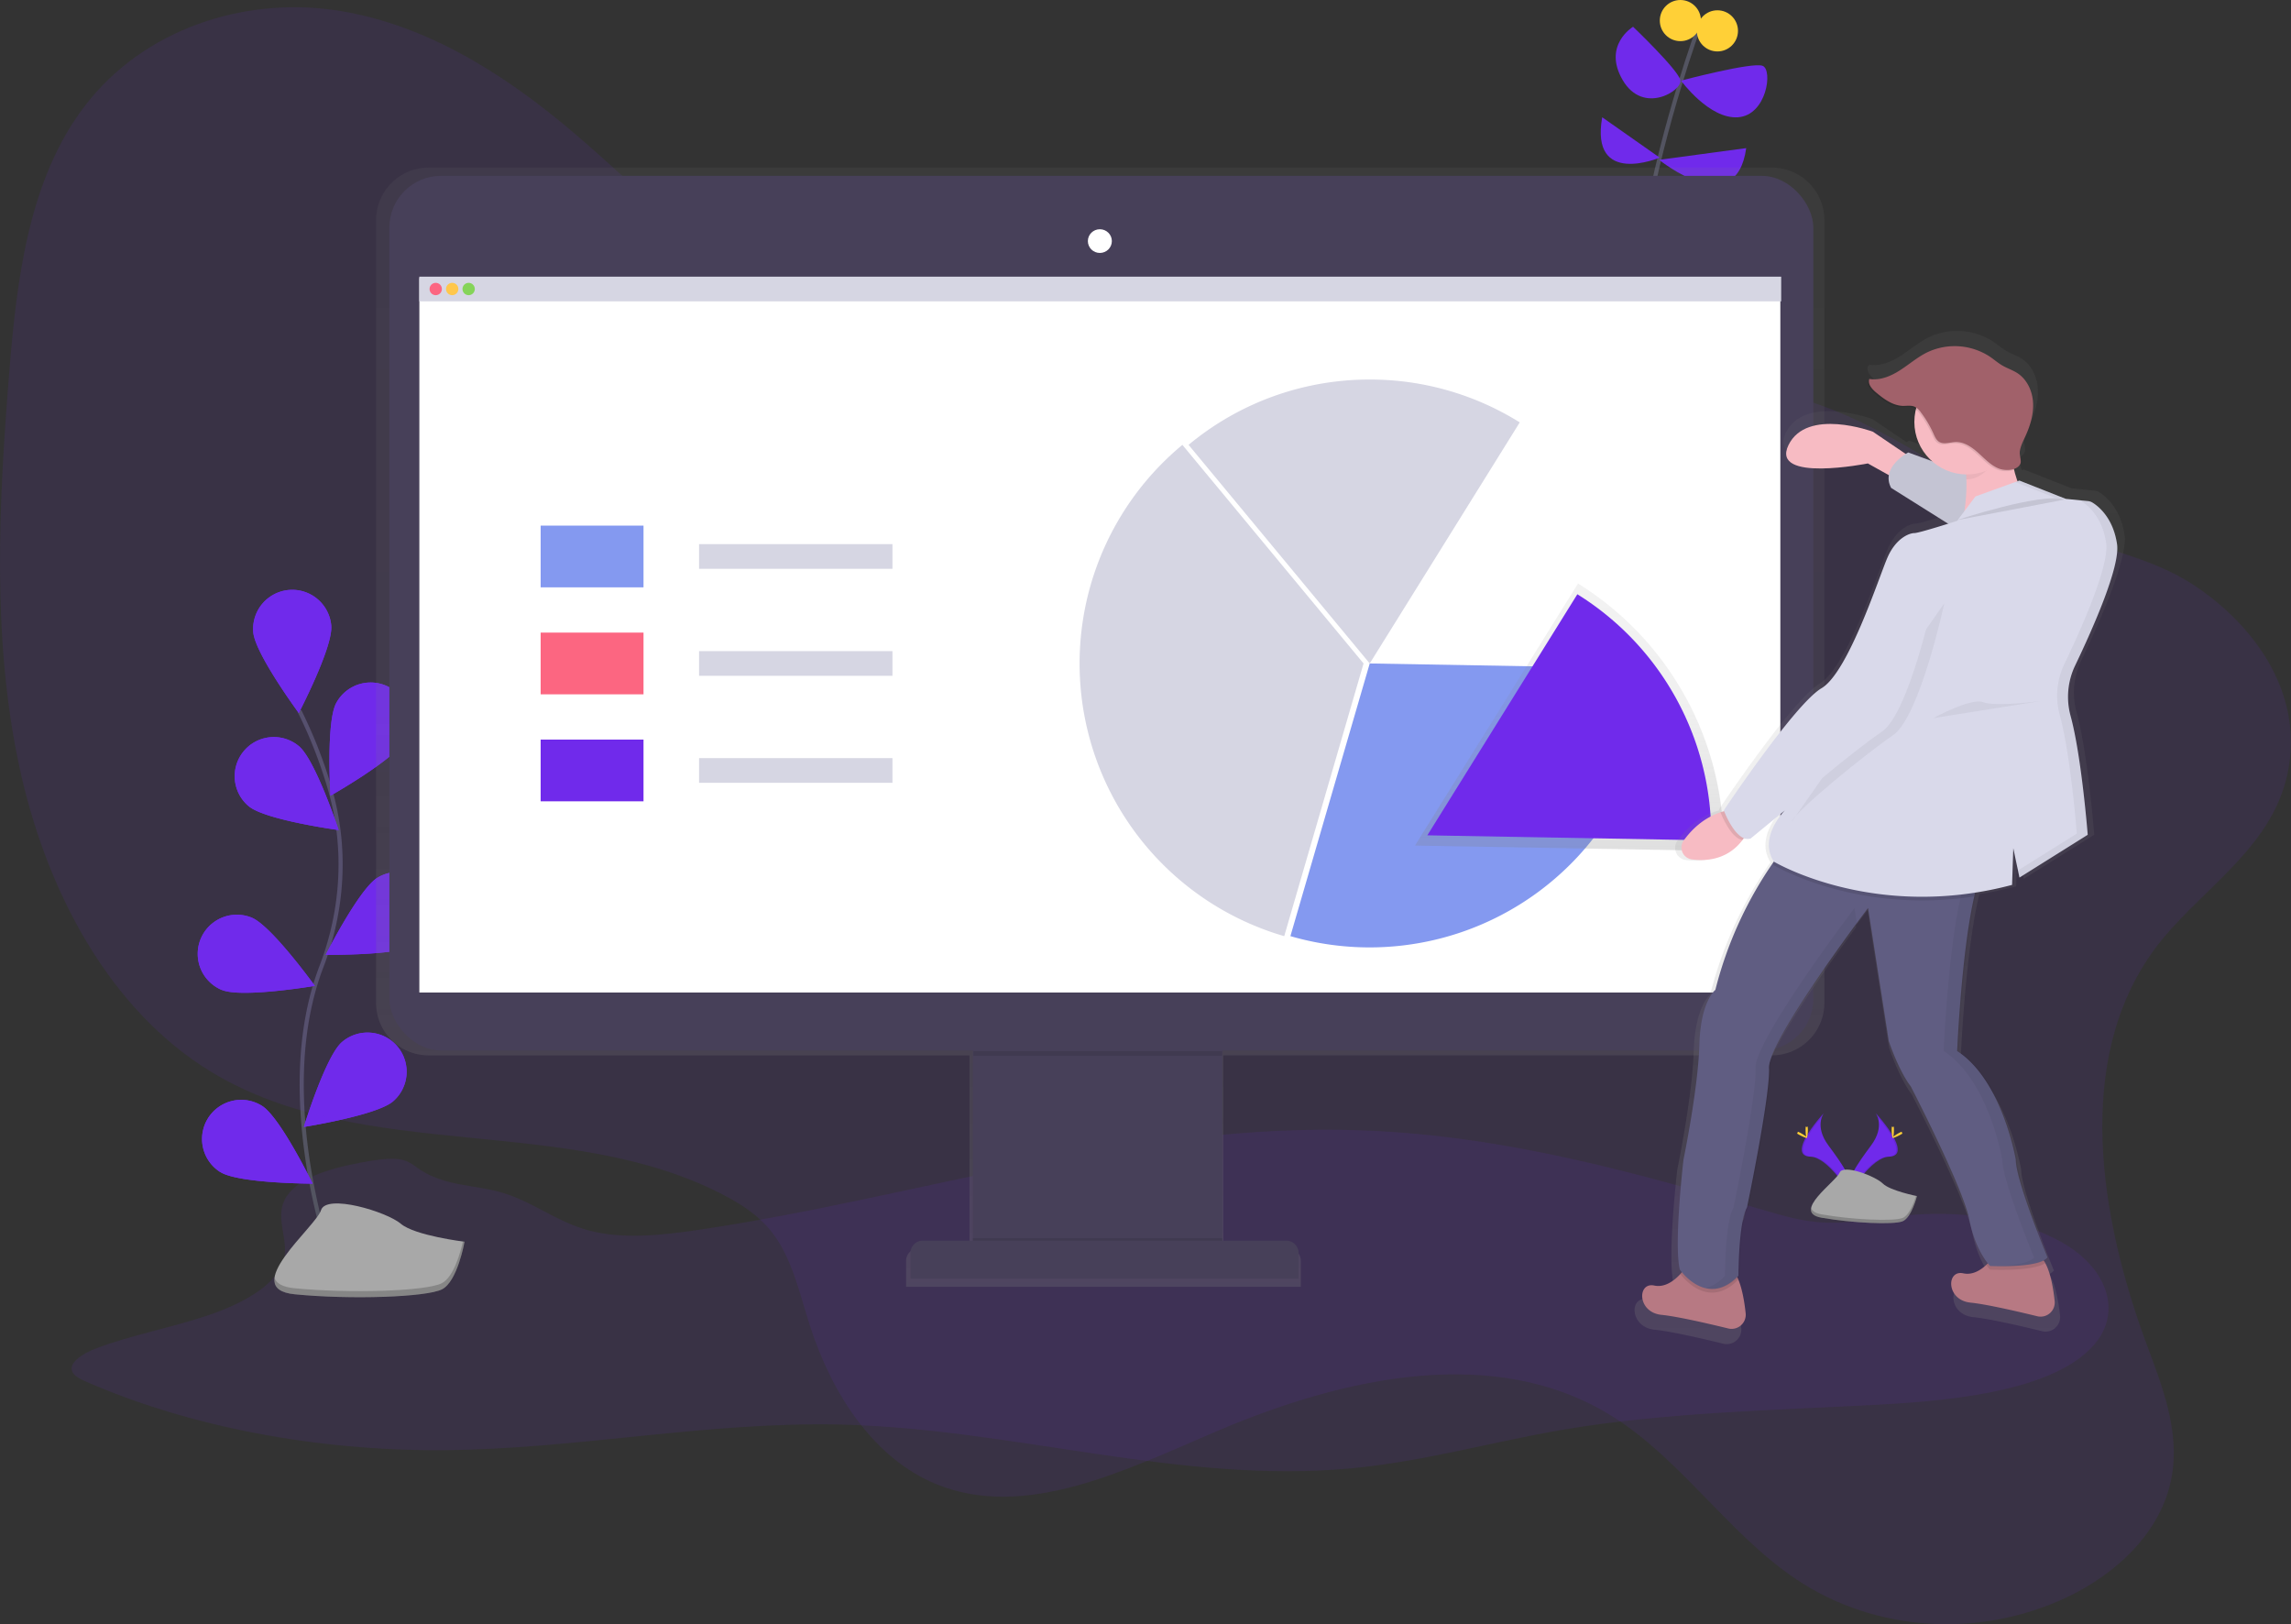 <svg id="bc84ef63-1585-4f95-93d0-835fb734c22a" data-name="Layer 1" xmlns="http://www.w3.org/2000/svg" xmlns:xlink="http://www.w3.org/1999/xlink" width="1113.61" height="789.42" viewBox="0 0 1113.61 789.42"><rect x="0" y="0" width="1113.61" height="789.42" fill="#333333" stroke="none"/><defs><linearGradient id="107a1a39-95ac-41fb-b953-4f2009584ec5" x1="578" y1="679" x2="578" y2="135" gradientUnits="userSpaceOnUse"><stop offset="0" stop-color="gray" stop-opacity="0.25"/><stop offset="0.54" stop-color="gray" stop-opacity="0.12"/><stop offset="1" stop-color="gray" stop-opacity="0.1"/></linearGradient><linearGradient id="67bc0fa3-d0f5-4760-a2c4-a2c72c43dbed" x1="806" y1="467.16" x2="806" y2="337.16" xlink:href="#107a1a39-95ac-41fb-b953-4f2009584ec5"/><linearGradient id="395a0587-675e-40ff-8527-ba4e6064d500" x1="956.92" y1="706.81" x2="956.92" y2="214.37" xlink:href="#107a1a39-95ac-41fb-b953-4f2009584ec5"/></defs><title>segmentation</title><path d="M181.52,636.79c-4.54,9.21,2,19.15-.29,28.66-2.84,12-19.13,21.34-36.68,27.3s-37.15,9.58-54.26,16c-7.4,2.77-15.11,7.88-11.26,12.58,1.33,1.63,3.83,2.77,6.26,3.84,49.82,21.76,111.41,33.58,173,33.2,65.08-.41,128.82-14,193.85-12.44,83.88,2,165,29.06,247.93,21.26,35.21-3.31,67.92-12.75,102.19-18.64,50.42-8.67,103.45-9.54,155.66-12.39,39.21-2.14,84-7.69,102.75-28.55,13.54-15.08,7.86-35-11.22-47.77s-49.56-18.23-77.73-15.75c-15.14,1.33-30.19,4.78-45.32,3.41-8.79-.8-16.93-3.18-24.92-5.52-62-18.2-126.29-36.36-195.15-39-112.05-4.33-215.81,32.55-324.92,48.5-17,2.48-35.44,4.39-51.49.23-16.92-4.39-28-14.76-44.93-19.13-8-2.08-17-2.68-24.91-4.94-21.73-6.22-11.67-14.77-41.78-9C202.5,621.65,186.59,626.51,181.52,636.79Z" transform="translate(-43.2 -53.53)" fill="#702aeb" opacity="0.1"/><path d="M759.52,329.61S834,212.53,843,162.53s26-96,26-96" transform="translate(-43.2 -53.53)" fill="none" stroke="#535461" stroke-miterlimit="10" stroke-width="2"/><path d="M886,166.53l-47,4S864,213.53,886,166.53Z" transform="translate(-43.2 -53.53)" fill="#702aeb"/><path d="M804,140.53l37.22,29.81S793,189.53,804,140.53Z" transform="translate(-43.2 -53.53)" fill="#702aeb"/><path d="M892,125.53l-42.32,5.67S887,161.53,892,125.53Z" transform="translate(-43.2 -53.53)" fill="#702aeb"/><path d="M822,110.53l27.94,19.61S816,144.53,822,110.53Z" transform="translate(-43.2 -53.53)" fill="#702aeb"/><path d="M860.31,92.72S895,83.53,900,85.53s2,24-12,25S860.31,92.72,860.31,92.72Z" transform="translate(-43.2 -53.53)" fill="#702aeb"/><path d="M837,66.53s22,21,23,26-18,17-28,0S837,66.53,837,66.53Z" transform="translate(-43.2 -53.53)" fill="#702aeb"/><circle cx="834.8" cy="15" r="10" fill="#ffd037"/><circle cx="816.8" cy="10" r="10" fill="#ffd037"/><path d="M206.26,672.09s-31.82-83.52-6.81-148.75c10.5-27.38,12.36-57.34,4.34-85.55A227.74,227.74,0,0,0,188.71,399" transform="translate(-43.2 -53.53)" fill="none" stroke="#535461" stroke-miterlimit="10" stroke-width="2"/><path d="M204.22,357.76c.81,10.48-15.79,42.33-15.79,42.33s-21.33-28.9-22.14-39.38a19,19,0,0,1,37.94-2.95Z" transform="translate(-43.2 -53.53)" fill="#702aeb"/><path d="M240.08,413.35c-5,9.24-36.26,26.95-36.26,26.95s-2.19-35.85,2.82-45.09a19,19,0,0,1,33.45,18.14Z" transform="translate(-43.2 -53.53)" fill="#702aeb"/><path d="M246.42,512.61c-9,5.44-44.9,5-44.9,5s16.21-32.06,25.19-37.5a19,19,0,0,1,19.71,32.55Z" transform="translate(-43.2 -53.53)" fill="#702aeb"/><path d="M234.3,588.8c-7.94,6.88-43.42,12.47-43.42,12.47s10.56-34.34,18.49-41.22A19,19,0,1,1,234.3,588.8Z" transform="translate(-43.2 -53.53)" fill="#702aeb"/><path d="M164.15,445.42c8.08,6.72,43.67,11.56,43.67,11.56s-11.27-34.11-19.36-40.82a19,19,0,0,0-24.32,29.26Z" transform="translate(-43.2 -53.53)" fill="#702aeb"/><path d="M151.11,534.7c9.72,4,45.13-2,45.13-2s-21-29.17-30.68-33.16a19,19,0,0,0-14.45,35.2Z" transform="translate(-43.2 -53.53)" fill="#702aeb"/><path d="M150.34,623.21c8.91,5.57,44.83,5.62,44.83,5.62S179.43,596.53,170.53,591a19,19,0,0,0-20.19,32.25Z" transform="translate(-43.2 -53.53)" fill="#702aeb"/><path d="M204.22,357.76c.81,10.48-15.79,42.33-15.79,42.33s-21.33-28.9-22.14-39.38a19,19,0,0,1,37.94-2.95Z" transform="translate(-43.2 -53.53)" fill="#702aeb"/><path d="M240.08,413.35c-5,9.24-36.26,26.95-36.26,26.95s-2.19-35.85,2.82-45.09a19,19,0,0,1,33.45,18.14Z" transform="translate(-43.2 -53.53)" fill="#702aeb"/><path d="M246.42,512.61c-9,5.44-44.9,5-44.9,5s16.21-32.06,25.19-37.5a19,19,0,0,1,19.71,32.55Z" transform="translate(-43.2 -53.53)" fill="#702aeb"/><path d="M234.3,588.8c-7.94,6.88-43.42,12.47-43.42,12.47s10.56-34.34,18.49-41.22A19,19,0,1,1,234.3,588.8Z" transform="translate(-43.2 -53.53)" fill="#702aeb"/><path d="M164.15,445.42c8.08,6.72,43.67,11.56,43.67,11.56s-11.27-34.11-19.36-40.82a19,19,0,0,0-24.32,29.26Z" transform="translate(-43.2 -53.53)" fill="#702aeb"/><path d="M151.11,534.7c9.72,4,45.13-2,45.13-2s-21-29.17-30.68-33.16a19,19,0,0,0-14.45,35.2Z" transform="translate(-43.2 -53.53)" fill="#702aeb"/><path d="M150.34,623.21c8.91,5.57,44.83,5.62,44.83,5.62S179.43,596.53,170.53,591a19,19,0,0,0-20.19,32.25Z" transform="translate(-43.2 -53.53)" fill="#702aeb"/><path d="M269,657.05s-24.14-2.91-31-8.75-36.21-14.72-38.77-6.55-40.07,38.18-12.77,40.85S250.37,684,258,680.22,269,657.05,269,657.05Z" transform="translate(-43.2 -53.53)" fill="#a8a8a8"/><path d="M186.27,679.65c27.31,2.66,63.87,1.41,71.55-2.37,5.85-2.88,9.14-14.8,10.38-20.33l.81.1s-3.28,19.38-11,23.17-44.24,5-71.55,2.37c-7.88-.77-10.36-3.82-9.84-8C177.53,677.24,180.4,679.08,186.27,679.65Z" transform="translate(-43.2 -53.53)" opacity="0.2"/><path d="M1090.2,515.28C1051,569,1064,645.68,1086.6,706.77c7.58,20.45,16.19,42.08,12.26,64.33-4.8,27.2-27.36,47.58-50.81,58.68-42.75,20.23-93.25,17-131.49-8.49-33-22-56.23-58.56-89.87-79.51-56.3-35.05-129.39-19.39-192.05,7.37-44.33,18.93-92.89,43.31-136.09,25.83-30.4-12.3-50.87-43.61-61.64-77.08-5.2-16.16-8.84-33.7-19.2-46.35-6.16-7.52-14.3-12.76-22.67-17.14-76.39-40-174.65-15-248.71-59.63-50-30.14-81.12-88.63-94.05-150.12s-9.73-126.4-4.58-190.2c3.66-45.34,9.45-93.79,36.71-129.42,28.83-37.68,77.15-52.66,120.36-46.75s81.94,29.94,115.84,58.54C363,152.59,402,197.46,454.72,211c35.91,9.24,74.06,2.7,111.39-.19,62.4-4.82,124.58.73,186.38,7,59.16,6,118.73,12.7,174.76,32.37,39.65,13.92,71.08,40.23,108.41,58.21,24.33,11.72,51.1,14.44,74,29.58,28.26,18.65,53.8,51.69,45.51,91.34C1147.34,467,1111,486.77,1090.2,515.28Z" transform="translate(-43.2 -53.53)" fill="#702aeb" opacity="0.1"/><path d="M904.45,135H251.55A25.53,25.53,0,0,0,226,160.5V541a25.53,25.53,0,0,0,25.55,25.5H514.47v93.77H489.73a6.1,6.1,0,0,0-6.1,6.09V679H675.51V666.34a6.1,6.1,0,0,0-6.1-6.09H637.82V566.47H904.45A25.53,25.53,0,0,0,930,541V160.5A25.53,25.53,0,0,0,904.45,135Z" transform="translate(-43.2 -53.53)" fill="url(#107a1a39-95ac-41fb-b953-4f2009584ec5)"/><rect x="472.88" y="495.18" width="121.27" height="117.02" fill="#474059"/><rect x="472.88" y="601.82" width="121.27" height="10.38" opacity="0.1"/><path d="M448.56,603H625.21a6,6,0,0,1,6,6v12.48a0,0,0,0,1,0,0H442.56a0,0,0,0,1,0,0V609A6,6,0,0,1,448.56,603Z" fill="#474059"/><rect x="189.27" y="85.47" width="692.15" height="425.1" rx="25.12" ry="25.12" fill="#474059"/><rect x="203.84" y="135.12" width="661.55" height="347.28" fill="#fff"/><ellipse cx="534.62" cy="117.18" rx="5.83" ry="5.76" fill="#fff"/><rect x="473.14" y="510.86" width="120.89" height="2.28" opacity="0.1"/><path d="M617.94,269.75a138,138,0,0,0,49.5,238.79L706,376Z" transform="translate(-43.2 -53.53)" fill="#d6d6e3"/><path d="M709,238a137.43,137.43,0,0,0-88.06,31.75L709,376l72.92-117.17A137.34,137.34,0,0,0,709,238Z" transform="translate(-43.2 -53.53)" fill="#d6d6e3"/><path d="M709,376,670.44,508.53A138.08,138.08,0,0,0,847,378.43Z" transform="translate(-43.2 -53.53)" fill="#8499f0"/><rect x="262.8" y="255.47" width="50" height="30" fill="#8499f0"/><rect x="262.8" y="307.47" width="50" height="30" fill="#fc6681"/><rect x="262.8" y="359.47" width="50" height="30" fill="#702aeb"/><rect x="339.8" y="264.47" width="94" height="12" fill="#d6d6e3"/><rect x="339.8" y="316.47" width="94" height="12" fill="#d6d6e3"/><rect x="339.8" y="368.47" width="94" height="12" fill="#d6d6e3"/><rect x="203.8" y="134.47" width="662" height="12" fill="#d6d6e3"/><circle cx="211.8" cy="140.47" r="3" fill="#fc6681"/><circle cx="219.8" cy="140.47" r="3" fill="#ffc74c"/><circle cx="227.8" cy="140.47" r="3" fill="#85d459"/><path d="M954.93,594.55s4.77,6.24-2.2,15.66-12.72,17.37-10.4,23.25c0,0,10.52-17.5,19.09-17.74S964.36,605.07,954.93,594.55Z" transform="translate(-43.2 -53.53)" fill="#702aeb"/><path d="M954.93,594.55a7.73,7.73,0,0,1,1,2c8.36,9.82,12.81,19,4.78,19.21-7.48.21-16.46,13.59-18.61,17a7.25,7.25,0,0,0,.25.77s10.52-17.5,19.09-17.74S964.36,605.07,954.93,594.55Z" transform="translate(-43.2 -53.53)" opacity="0.1"/><path d="M963.8,602.5c0,2.2-.25,4-.55,4s-.55-1.78-.55-4,.31-1.16.61-1.16S963.8,600.3,963.8,602.5Z" transform="translate(-43.2 -53.53)" fill="#ffd037"/><path d="M966.85,605.12c-1.93,1.05-3.61,1.69-3.75,1.42s1.3-1.34,3.23-2.39,1.17-.29,1.31,0S968.78,604.07,966.85,605.12Z" transform="translate(-43.2 -53.53)" fill="#ffd037"/><path d="M929.73,594.55s-4.77,6.24,2.2,15.66,12.72,17.37,10.4,23.25c0,0-10.52-17.5-19.09-17.74S920.31,605.07,929.73,594.55Z" transform="translate(-43.2 -53.53)" fill="#702aeb"/><path d="M929.73,594.55a7.73,7.73,0,0,0-1,2c-8.36,9.82-12.81,19-4.78,19.21,7.48.21,16.46,13.59,18.61,17a7.25,7.25,0,0,1-.25.77s-10.52-17.5-19.09-17.74S920.31,605.07,929.73,594.55Z" transform="translate(-43.2 -53.53)" opacity="0.1"/><path d="M920.86,602.5c0,2.2.25,4,.55,4s.55-1.78.55-4-.31-1.16-.61-1.16S920.86,600.3,920.86,602.5Z" transform="translate(-43.2 -53.53)" fill="#ffd037"/><path d="M917.82,605.12c1.93,1.05,3.61,1.69,3.75,1.42s-1.3-1.34-3.23-2.39-1.17-.29-1.31,0S915.89,604.07,917.82,605.12Z" transform="translate(-43.2 -53.53)" fill="#ffd037"/><path d="M975,634.88s-13.12-2.62-16.62-6.12-19.25-9.62-21-5.25-23.62,19.25-8.75,21.87,35,3.5,39.37,1.75S975,634.88,975,634.88Z" transform="translate(-43.2 -53.53)" fill="#a8a8a8"/><path d="M928.63,643.75c14.87,2.62,35,3.5,39.37,1.75,3.33-1.33,5.65-7.73,6.56-10.71l.44.09s-2.62,10.5-7,12.25-24.5.87-39.37-1.75c-4.29-.76-5.52-2.54-5.06-4.79C923.94,642.05,925.44,643.19,928.63,643.75Z" transform="translate(-43.2 -53.53)" opacity="0.2"/><path d="M881,464.51a149.89,149.89,0,0,0-70.74-127.36L731,464.51l150,2.64C881,466.28,881,465.4,881,464.51Z" transform="translate(-43.2 -53.53)" fill="url(#67bc0fa3-d0f5-4760-a2c4-a2c72c43dbed)"/><path d="M875,459.53a137.9,137.9,0,0,0-65.08-117.17L737,459.53,875,462C875,461.15,875,460.34,875,459.53Z" transform="translate(-43.2 -53.53)" fill="#702aeb"/><path d="M1076,314.66q0-.58-.11-1.11t-.2-1.22q-.22-1.2-.49-2.32-.14-.56-.29-1.1a29.76,29.76,0,0,0-5.79-11.28l-.47-.54q-.47-.52-.92-1t-.89-.86c-.29-.27-.58-.52-.85-.75-.55-.46-1.06-.84-1.52-1.16s-.65-.44-.92-.6a5.11,5.11,0,0,0-2.16-.72l-4.76-.48h0l-6.44-.64-23.26-9.18-.92.33a55.33,55.33,0,0,1-1.72-5.81,5.18,5.18,0,0,0,1.84-1.36,4.26,4.26,0,0,0,1.26-1.65c.58-1.37-.54-4.31-.31-6,.37-2.69,1.75-5.29,2.86-7.73,2.39-5.24,4.13-10.92,3.85-16.67s-2.86-11.59-7.64-14.8c-2.47-1.66-5.38-2.55-7.94-4.07-2-1.18-3.76-2.72-5.67-4.05a32.08,32.08,0,0,0-32-2.33c-4.83,2.42-8.95,6-13.51,8.94s-9.93,5.13-15.26,4.28a3.52,3.52,0,0,0-.16.67l-.45-.06c-.92,2.55,1.33,5.06,3.41,6.8,3.94,3.3,8.4,6.59,13.54,6.71,2,0,4.08-.38,5.89.45a5.25,5.25,0,0,1,1.1.7A26.31,26.31,0,0,0,983.06,272l-11.87-4.34s-.5.26-1.26.75l-16.49-11.15S920.39,245,911.21,264,951,273.15,951,273.15L961.48,279a9.86,9.86,0,0,0,1.15,6.38l28.57,17.95c-5.77,1.81-15.26,4.7-16.94,4.7-2.45,0-9.18,2.45-13.47,12.24s-19.59,57.54-33.05,65.49-49,61.21-49,61.21l.16.42q-.95.25-1.86.56c-8.88,2.94-14.86,9.13-18.45,14.15a6,6,0,0,0,4.14,9.46c14,1.8,21.67-4.76,25.35-9.72.24-.32.46-.64.67-.94a4.85,4.85,0,0,0,3.46.16L909.37,447S896,460.4,903.82,472.63l-.6.85A196.33,196.33,0,0,0,874.48,537s-7.35,5.51-8,27.54-8,57.54-8,57.54-4.9,42.23-1.84,55.09c0,0,.35.51,1,1.29-.23.28-.48.57-.76.88-2.67,2.93-7.49,7-13.1,5.78-8.57-1.84-8.57,13.47,3.67,14.69,7.88.79,23.38,4.37,33.41,6.82a7.08,7.08,0,0,0,8.73-7.63c-.6-5.48-1.69-12.12-3.67-16.84-.12-.29-.25-.58-.38-.86.36-.34.72-.69,1.08-1.07,0,0,0-26.93,4.28-34.28,0,0,11.63-55.7,11-69.78-.48-11,30.17-53.91,43.51-72l-.11-.69C948.83,498.8,951,496,951,496l10.41,66.72s4.9,14.69,11,22.65c0,0,26.32,50.8,29.38,66.72,2.32,12.07,7.1,19.2,9.28,21.95-.25.26-.52.52-.8.78-2.78,2.6-6.9,5.2-11.54,4.21-8.57-1.84-8.57,13.47,3.67,14.69,7.88.79,23.38,4.37,33.41,6.82a7.08,7.08,0,0,0,8.73-7.63c-.69-6.37-2.06-14.29-4.7-19q-.34-.59-.7-1.11a6.47,6.47,0,0,0,2.43-1.74s-15.91-38.56-15.91-49c0,0-6.73-39.79-29.38-54.48,0,0,2.14-49.76,8.59-77.45q.24-1,.49-2a179.34,179.34,0,0,0,17.86-3.78l.61-18.36,3.06,14.69,34.28-21.42s-.3-3.86-.88-9.78c-.29-3-.65-6.43-1.08-10.2-.34-3-.73-6.21-1.16-9.48q-.16-1.23-.33-2.46c-.45-3.3-.94-6.64-1.47-9.9q-.3-1.84-.62-3.64c-.28-1.6-.57-3.17-.87-4.69q-.23-1.14-.46-2.25t-.47-2.18q-.24-1.07-.49-2.09l-.25-1q-.25-1-.51-1.94a35.59,35.59,0,0,1-1.24-8q-.06-1.62,0-3.23t.3-3.22q.11-.8.26-1.6a36.87,36.87,0,0,1,1.74-6.25q.57-1.53,1.28-3c1.11-2.31,2.3-4.82,3.52-7.46q.92-2,1.86-4.05t1.88-4.2c6-13.49,11.84-28.53,13.41-38.41.17-1,.28-2,.35-2.94A20,20,0,0,0,1076,314.66Z" transform="translate(-43.2 -53.53)" fill="url(#395a0587-675e-40ff-8527-ba4e6064d500)"/><path d="M973.73,277l-20.19-13.66s-32.06-11.87-41,6.53,38.59,8.91,38.59,8.91l20.19,11.28Z" transform="translate(-43.2 -53.53)" fill="#f7bbc3"/><path d="M1033.45,693.27c-9.74-2.37-24.76-5.85-32.41-6.61-11.87-1.19-11.87-16-3.56-14.25,4.51,1,8.5-1.56,11.2-4.08a26.22,26.22,0,0,0,2.36-2.52,6.86,6.86,0,0,1,3.84-2.35c4.45-1,13.72-2.44,19.42.63a8.38,8.38,0,0,1,3.07,3.37c2.56,4.54,3.89,12.22,4.56,18.4A6.87,6.87,0,0,1,1033.45,693.27Z" transform="translate(-43.2 -53.53)" fill="#b77983"/><path d="M883.25,699.21c-9.74-2.37-24.76-5.85-32.41-6.61-11.87-1.19-11.87-16-3.56-14.25,5.44,1.17,10.12-2.76,12.71-5.6.31-.35.6-.68.85-1a6.86,6.86,0,0,1,3.84-2.35c4.45-1,13.72-2.44,19.42.63,1.67.9,3,2.88,4.07,5.43,1.92,4.58,3,11,3.56,16.34A6.87,6.87,0,0,1,883.25,699.21Z" transform="translate(-43.2 -53.53)" fill="#b77983"/><path d="M888.15,675.46c-14.18,14.61-26.33-.27-28.17-2.73.31-.35.6-.68.85-1a6.86,6.86,0,0,1,3.84-2.35c4.45-1,13.72-2.44,19.42.63C885.75,670.93,887.09,672.91,888.15,675.46Z" transform="translate(-43.2 -53.53)" opacity="0.1"/><path d="M1037.36,667.46c-6.14,4.2-26.82,3.16-26.82,3.16a20.34,20.34,0,0,1-1.86-2.3,26.22,26.22,0,0,0,2.36-2.52,6.86,6.86,0,0,1,3.84-2.35c4.45-1,13.72-2.44,19.42.63A8.38,8.38,0,0,1,1037.36,667.46Z" transform="translate(-43.2 -53.53)" opacity="0.1"/><path d="M1038.44,664.69c-4.16,5.34-27.9,4.16-27.9,4.16s-7.12-7.12-10.09-22.56S972,581.57,972,581.57c-5.94-7.72-10.69-22-10.69-22l-10.09-64.71S902.49,559,903.08,572.67s-10.69,67.68-10.69,67.68c-4.16,7.12-4.16,33.25-4.16,33.25-15.44,16-28.5-3-28.5-3-3-12.47,1.78-53.43,1.78-53.43s7.12-34.43,7.72-55.81S877,534.67,877,534.67a190.43,190.43,0,0,1,27.88-61.58c3.59-5.14,6-7.88,6-7.88L1007,476.49a60.73,60.73,0,0,0-4.14,12.74c-6.25,26.86-8.33,75.13-8.33,75.13,22,14.25,28.5,52.84,28.5,52.84C1023,627.29,1038.44,664.69,1038.44,664.69Z" transform="translate(-43.2 -53.53)" fill="#605d82"/><g opacity="0.05"><path d="M945.87,502.8l-1.23-7.91S896,559,896.55,572.67s-10.69,67.68-10.69,67.68c-4.16,7.12-4.16,33.25-4.16,33.25a20.37,20.37,0,0,1-9.29,6c4.68,1.23,10.36.33,16.42-6,0,0,0-26.12,4.16-33.25,0,0,11.28-54,10.69-67.68C903.21,562,932.94,520.37,945.87,502.8Z" transform="translate(-43.2 -53.53)"/><path d="M1023.6,617.19s-6.53-38.59-28.5-52.84c0,0,2.08-48.26,8.33-75.13a60.73,60.73,0,0,1,4.14-12.74l-96.18-11.28-.63.76,89.69,10.52a60.73,60.73,0,0,0-4.14,12.74c-6.25,26.86-8.33,75.13-8.33,75.13,22,14.25,28.5,52.84,28.5,52.84,0,10.09,15.44,47.5,15.44,47.5-2.45,3.15-11.71,4-18.89,4.22,5.7.15,22.58.2,26-4.22C1039,664.69,1023.6,627.29,1023.6,617.19Z" transform="translate(-43.2 -53.53)"/></g><path d="M893,456.89a21.5,21.5,0,0,1-2.81,4.92c-3.57,4.81-11,11.17-24.59,9.43a5.84,5.84,0,0,1-4-9.18c3.49-4.86,9.29-10.87,17.9-13.72a32.25,32.25,0,0,1,7.58-1.54Z" transform="translate(-43.2 -53.53)" fill="#f7bbc3"/><path d="M1018.37,290.86l-47.61-17.41s-13.66,7.12-8.31,17.22l46.31,29.09Z" transform="translate(-43.2 -53.53)" fill="#d9d9ea"/><path d="M1018.37,290.86l-47.61-17.41s-13.66,7.12-8.31,17.22l46.31,29.09Z" transform="translate(-43.2 -53.53)" opacity="0.1"/><path d="M1020,262.16s-.59,27.9,11.87,37.4-36.22,14.84-36.22,14.84,7.72-28.5,0-43.34S1020,262.16,1020,262.16Z" transform="translate(-43.2 -53.53)" fill="#f7bbc3"/><path d="M1007,476.49a60.73,60.73,0,0,0-4.14,12.74c-57.42,8.77-97.38-15.12-97.38-15.12-.22-.34-.43-.69-.62-1,3.59-5.14,6-7.88,6-7.88Z" transform="translate(-43.2 -53.53)" opacity="0.1"/><path d="M893,456.89a21.5,21.5,0,0,1-2.81,4.92c-5.5-.91-9.89-11.42-10.7-13.47a32.25,32.25,0,0,1,7.58-1.54Z" transform="translate(-43.2 -53.53)" opacity="0.1"/><path d="M1024.79,287.1l-21.37,7.72-8.91,11.87s-18.4,5.94-20.78,5.94-8.91,2.37-13.06,11.87-19,55.81-32.06,63.53-47.5,59.37-47.5,59.37,5.94,16,13.06,13.66L910.8,447.4s-13.06,13.06-5.34,24.94c0,0,48.68,29.09,115.77,11.28l.59-17.81,3,14.25L1058,459.27s-3-38.32-8.34-57.83a35.24,35.24,0,0,1,2.29-24.57c8.62-18,21.92-48,20.3-58.91-1.91-12.89-9.2-18.49-12-20.19a5,5,0,0,0-2.09-.69L1047.35,296Z" transform="translate(-43.2 -53.53)" fill="#d9d9ea"/><path d="M988.28,346.76S976.4,402,963.34,410.88s-48.09,37.4-49.28,42.15" transform="translate(-43.2 -53.53)" opacity="0.05"/><path d="M982.93,345S971.06,400.2,958,409.1s-48.09,37.4-49.28,42.15" transform="translate(-43.2 -53.53)" fill="#d9d9ea"/><path d="M994.21,306.39s41-13.66,52.84-10.09" transform="translate(-43.2 -53.53)" opacity="0.1"/><g opacity="0.05"><path d="M1052,376.88c8.62-18,21.92-48,20.3-58.91-1.91-12.89-9.2-18.49-12-20.19a5,5,0,0,0-2.09-.69l-4.62-.46a4.88,4.88,0,0,1,1.37.56c2.78,1.7,10.07,7.29,12,20.19,1.62,10.94-11.68,40.94-20.3,58.91a35.24,35.24,0,0,0-2.29,24.57c5.36,19.5,8.34,57.83,8.34,57.83l-28.63,17.89.73,3.48L1058,459.27s-3-38.32-8.34-57.83A35.24,35.24,0,0,1,1052,376.88Z" transform="translate(-43.2 -53.53)"/><polygon points="998.81 241.88 1003.95 242.4 981.59 233.57 979.59 234.29 998.81 241.88"/></g><path d="M982.93,402.57s18.4-10.09,24.34-7.72,27.9-.59,27.9-.59" transform="translate(-43.2 -53.53)" opacity="0.05"/><path d="M1018,269.58c-.68-6,2.08-5,2.08-5S988,258.6,995.7,273.44A34.2,34.2,0,0,1,999,286.5h.3C1008.2,286.5,1013.4,276.54,1018,269.58Z" transform="translate(-43.2 -53.53)" opacity="0.05"/><circle cx="956.06" cy="205.07" r="25.53" fill="#f7bbc3"/><path d="M1027.12,266.15c2.32-5.08,4-10.59,3.73-16.17s-2.78-11.24-7.41-14.36c-2.4-1.61-5.22-2.48-7.7-3.95-1.94-1.15-3.65-2.64-5.5-3.93a31.12,31.12,0,0,0-31.08-2.26c-4.69,2.35-8.68,5.85-13.1,8.67s-9.63,5-14.81,4.15c-.89,2.47,1.29,4.91,3.31,6.6,3.82,3.2,8.15,6.4,13.13,6.51,1.93,0,4-.37,5.71.44a8.2,8.2,0,0,1,2.92,2.71,53.06,53.06,0,0,1,6.05,10.27c.67,1.49,1.34,3.11,2.71,4,2.29,1.47,5.27.25,8,.14,4.23-.16,8,2.5,11.16,5.34s6.11,6.1,10.06,7.6c3,1.12,8.85,1.08,10.35-2.44.57-1.33-.52-4.18-.3-5.8C1024.7,271,1026,268.52,1027.12,266.15Z" transform="translate(-43.2 -53.53)" opacity="0.1"/><path d="M1027.71,265.56c2.32-5.08,4-10.59,3.73-16.17s-2.78-11.24-7.41-14.36c-2.4-1.61-5.22-2.48-7.7-3.95-1.94-1.15-3.65-2.64-5.5-3.93a31.12,31.12,0,0,0-31.08-2.26c-4.69,2.35-8.68,5.85-13.1,8.67s-9.63,5-14.81,4.15c-.89,2.47,1.29,4.91,3.31,6.6,3.82,3.2,8.15,6.4,13.13,6.51,1.93,0,4-.37,5.71.44a8.2,8.2,0,0,1,2.92,2.71A53.06,53.06,0,0,1,983,264.23c.67,1.49,1.34,3.11,2.71,4,2.29,1.47,5.27.25,8,.14,4.23-.16,8,2.5,11.16,5.34s6.11,6.1,10.06,7.6c3,1.12,8.85,1.08,10.35-2.44.57-1.33-.52-4.18-.3-5.8C1025.29,270.44,1026.63,267.92,1027.71,265.56Z" transform="translate(-43.2 -53.53)" fill="#a1616a"/></svg>